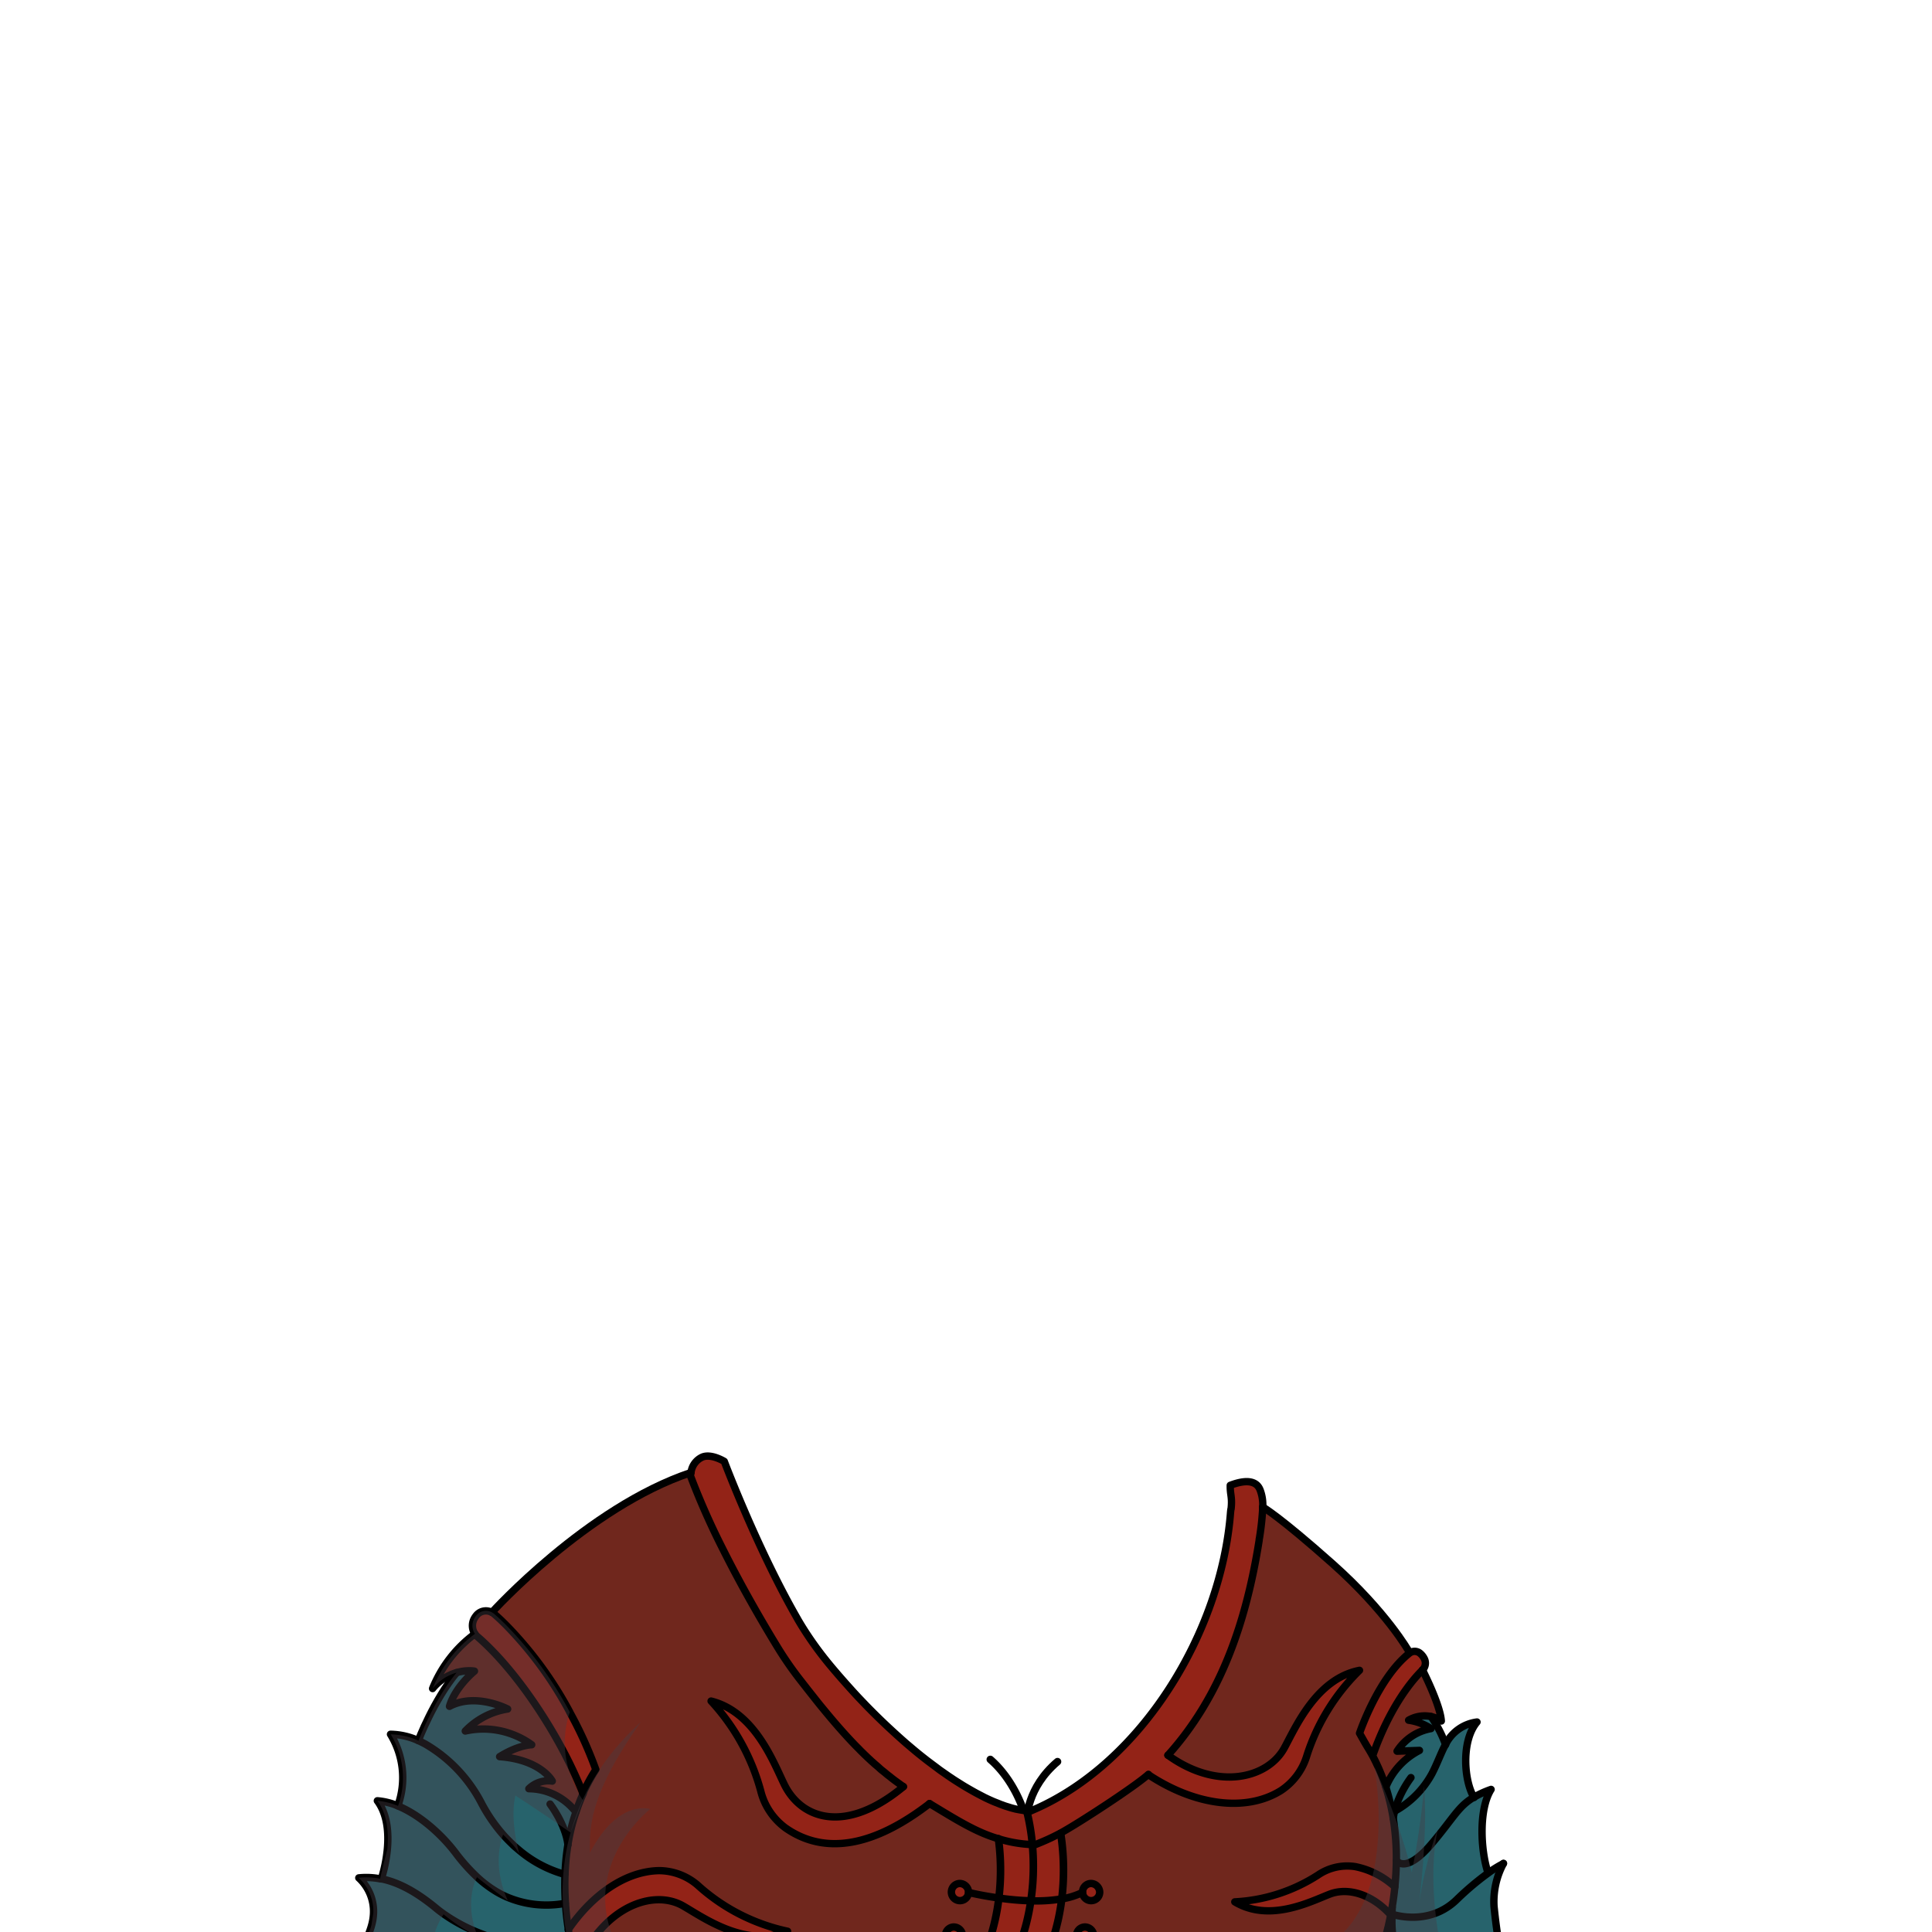 <svg xmlns="http://www.w3.org/2000/svg" viewBox="0 0 432 432">
  <defs>
    <style>.GUNDAN_DESERT_FOX_OUTFIT_DESERT_FOX_OUTFIT_29_cls-1{isolation:isolate;}.GUNDAN_DESERT_FOX_OUTFIT_DESERT_FOX_OUTFIT_29_cls-2,.GUNDAN_DESERT_FOX_OUTFIT_DESERT_FOX_OUTFIT_29_cls-6,.GUNDAN_DESERT_FOX_OUTFIT_DESERT_FOX_OUTFIT_29_cls-7{fill:none;stroke:#000;stroke-linecap:round;stroke-linejoin:round;}.GUNDAN_DESERT_FOX_OUTFIT_DESERT_FOX_OUTFIT_29_cls-2{stroke-width:1.69px;}.GUNDAN_DESERT_FOX_OUTFIT_DESERT_FOX_OUTFIT_29_cls-3{fill:#932317;}.GUNDAN_DESERT_FOX_OUTFIT_DESERT_FOX_OUTFIT_29_cls-4{fill:#27636c;}.GUNDAN_DESERT_FOX_OUTFIT_DESERT_FOX_OUTFIT_29_cls-5{fill:#70271d;}.GUNDAN_DESERT_FOX_OUTFIT_DESERT_FOX_OUTFIT_29_cls-6{stroke-width:1.65px;}.GUNDAN_DESERT_FOX_OUTFIT_DESERT_FOX_OUTFIT_29_cls-7{stroke-width:1.64px;}.GUNDAN_DESERT_FOX_OUTFIT_DESERT_FOX_OUTFIT_29_cls-8{fill:#473d45;opacity:0.4;mix-blend-mode:multiply;}</style>
  </defs>
  <g class="GUNDAN_DESERT_FOX_OUTFIT_DESERT_FOX_OUTFIT_29_cls-1">
    <g id="outfit">
      <path class="GUNDAN_DESERT_FOX_OUTFIT_DESERT_FOX_OUTFIT_29_cls-2" d="M229.61,406.63s0-6.9,6.85-12.72" />
      <path class="GUNDAN_DESERT_FOX_OUTFIT_DESERT_FOX_OUTFIT_29_cls-2" d="M226.66,435.72a36.62,36.62,0,0,0,4.4-17.88c0-10.35-3.86-19.42-9.62-24.42" />
      <path class="GUNDAN_DESERT_FOX_OUTFIT_DESERT_FOX_OUTFIT_29_cls-3" d="M242.63,430.84a2.05,2.05,0,1,1-1.92,2A2,2,0,0,1,242.63,430.84Z" />
      <path class="GUNDAN_DESERT_FOX_OUTFIT_DESERT_FOX_OUTFIT_29_cls-3" d="M216.57,423.15a1.92,1.92,0,1,1-1.92-2A2,2,0,0,1,216.57,423.15Z" />
      <path class="GUNDAN_DESERT_FOX_OUTFIT_DESERT_FOX_OUTFIT_29_cls-4" d="M127.5,434l-.28.12-.19.08c-4.84,2-13.21.81-20.59-2.27a38,38,0,0,1-7.29-4l0,0c-.56-.4-1.11-.81-1.62-1.24-4.47-3.69-8.44-5.8-12.22-6.57a32.65,32.65,0,0,0,1.34-6.63c.33-3.53.06-7.77-2.23-10.84A14.79,14.79,0,0,1,89,403.81l.52.23c4.83,2.15,9.44,6.44,12.49,10.42a42,42,0,0,0,4.66,5.22,25.56,25.56,0,0,0,4.09,3.14,20.39,20.39,0,0,0,2.49,1.32,22.65,22.65,0,0,0,12.67,1.55.36.36,0,0,0,.14,0l.39-.05c.14,2.12.37,4.1.66,5.88a.38.38,0,0,1,0,.1v0C127.2,432.48,127.35,433.29,127.5,434Z" />
      <path class="GUNDAN_DESERT_FOX_OUTFIT_DESERT_FOX_OUTFIT_29_cls-3" d="M215.23,432.88a1.92,1.92,0,1,1-1.93-2A2,2,0,0,1,215.23,432.88Z" />
      <path class="GUNDAN_DESERT_FOX_OUTFIT_DESERT_FOX_OUTFIT_29_cls-3" d="M133.23,395.7a38.22,38.22,0,0,0-2.88,5.31q-.22-.51-.42-1.05c-1-2.42-2.16-4.95-3.5-7.52-4.53-8.75-10.85-17.94-17.24-24.23-.83-.83-1.66-1.59-2.49-2.3a2.48,2.48,0,0,1-.5-.58A3.27,3.27,0,0,1,106,362a4,4,0,0,1,.71-1,2.74,2.74,0,0,1,3.35-.43,2.43,2.43,0,0,1,.5.36c1,.85,1.89,1.72,2.78,2.62a84.74,84.74,0,0,1,14.07,19.28A89.73,89.73,0,0,1,133.23,395.7Z" />
      <path class="GUNDAN_DESERT_FOX_OUTFIT_DESERT_FOX_OUTFIT_29_cls-3" d="M152.7,426.15c-6.73-3.85-18.08.23-23.72,13.94a55.75,55.75,0,0,1-1.48-6c-.15-.75-.3-1.56-.43-2.41v0s0-.06,0-.1c5.58-8.12,13-13.08,20.29-13.22a13.3,13.3,0,0,1,9,3.55,43.23,43.23,0,0,0,19.77,10C166.67,435.64,157.23,428.74,152.7,426.15Z" />
      <path class="GUNDAN_DESERT_FOX_OUTFIT_DESERT_FOX_OUTFIT_29_cls-4" d="M126.4,425.62l-.39.05a.36.36,0,0,1-.14,0,22.65,22.65,0,0,1-12.67-1.55,20.39,20.39,0,0,1-2.49-1.32,25.56,25.56,0,0,1-4.09-3.14,42,42,0,0,1-4.66-5.22c-3-4-7.66-8.27-12.49-10.42l-.52-.23a18.56,18.56,0,0,0-1.63-16,15.6,15.6,0,0,1,6.21,1.41c.54.24,1.08.51,1.61.8a32.63,32.63,0,0,1,12.51,13.17,36.64,36.64,0,0,0,4.81,7c.62.71,1.27,1.39,1.94,2l0,0c.46.45.93.87,1.42,1.28a27,27,0,0,0,10,5.47l.14,0,.34.09A64,64,0,0,0,126.4,425.62Z" />
      <path class="GUNDAN_DESERT_FOX_OUTFIT_DESERT_FOX_OUTFIT_29_cls-5" d="M130.34,401l-.4.93a33.62,33.62,0,0,0-1.2,3.2h0a7.44,7.44,0,0,0-.54-.66,13.4,13.4,0,0,0-9.94-4.52,6.24,6.24,0,0,1,5.24-1.7s-2.48-4.78-11.77-5.47c4.29-2.66,7.17-2.66,7.17-2.66A18.46,18.46,0,0,0,104,387.06a16.68,16.68,0,0,1,9.47-4.92s-7.1-3.73-13-.6c1.28-4.39,5.58-7.87,5.58-7.87a6.38,6.38,0,0,0-1.19-.08,10.23,10.23,0,0,0-2.8.41,10.83,10.83,0,0,0-5.37,3.56,28.46,28.46,0,0,1,9.46-12.22,3.37,3.37,0,0,0,.51.57c.83.71,1.66,1.48,2.49,2.3,6.39,6.29,12.72,15.48,17.24,24.23,1.34,2.57,2.52,5.11,3.5,7.52Z" />
      <path class="GUNDAN_DESERT_FOX_OUTFIT_DESERT_FOX_OUTFIT_29_cls-4" d="M129.1,440.49H80.92s-.33-3.12,1.75-8.81c.14-.4.27-.79.37-1.17a11.56,11.56,0,0,0,.44-2.72,10.2,10.2,0,0,0-3.29-7.91,16.27,16.27,0,0,1,4.81.22l.27,0c3.78.77,7.75,2.88,12.22,6.57.51.43,1.06.84,1.62,1.24l0,0a38,38,0,0,0,7.29,4c7.38,3.08,15.75,4.23,20.59,2.27l.19-.08.28-.12a57.55,57.55,0,0,0,1.45,6l0,.08A4,4,0,0,0,129.1,440.49Z" />
      <path class="GUNDAN_DESERT_FOX_OUTFIT_DESERT_FOX_OUTFIT_29_cls-4" d="M128.74,405.14c-.1.28-.2.57-.29.85-.38,1.24-.7,2.47-1,3.69-.16.73-.31,1.46-.43,2.18,0,.21-.08.43-.11.64a54.62,54.62,0,0,0-.64,6.57L126,419l-.14,0a27,27,0,0,1-10-5.47c-.49-.41-1-.83-1.42-1.28l0,0c-.67-.63-1.32-1.31-1.94-2a36.64,36.64,0,0,1-4.81-7A32.63,32.63,0,0,0,95.14,390c-.53-.29-1.07-.56-1.61-.8,0,0,3.47-9.1,8.57-15.2a10.23,10.23,0,0,1,2.8-.41,6.38,6.38,0,0,1,1.19.08s-4.3,3.48-5.58,7.87c5.9-3.13,13,.6,13,.6a16.68,16.68,0,0,0-9.47,4.92,18.46,18.46,0,0,1,14.85,3.07s-2.88,0-7.17,2.66c9.29.69,11.77,5.47,11.77,5.47a6.24,6.24,0,0,0-5.24,1.7,13.4,13.4,0,0,1,9.94,4.52,7.44,7.44,0,0,1,.54.66Z" />
      <path class="GUNDAN_DESERT_FOX_OUTFIT_DESERT_FOX_OUTFIT_29_cls-4" d="M311.82,405c-.12.53-.22,1.07-.29,1.61h0a48.89,48.89,0,0,0-1.69-7.09h0a16.07,16.07,0,0,1,7.47-8.07l-5,.17a11.37,11.37,0,0,1,7.58-5.05,12.14,12.14,0,0,0-5-1.88,7.24,7.24,0,0,1,5-.82,27.71,27.71,0,0,1,3.24,6.28c-1,1.83-1.76,4-3,6.46A21,21,0,0,1,311.82,405Z" />
      <path class="GUNDAN_DESERT_FOX_OUTFIT_DESERT_FOX_OUTFIT_29_cls-3" d="M244,421.1a2.05,2.05,0,1,1-1.92,2A2,2,0,0,1,244,421.1Z" />
      <path class="GUNDAN_DESERT_FOX_OUTFIT_DESERT_FOX_OUTFIT_29_cls-4" d="M323.21,390.11a9.16,9.16,0,0,1,7.07-5.09c-3.59,4.27-2.91,13.23-.66,16.88-3.5,2-4.49,4.49-9.27,10.17-6.15,7.31-8.12,4-8.12,4a56.77,56.77,0,0,0-.7-9.45h0c.07-.54.17-1.08.29-1.61a21,21,0,0,0,8.37-8.4C321.45,394.14,322.21,391.94,323.21,390.11Z" />
      <path class="GUNDAN_DESERT_FOX_OUTFIT_DESERT_FOX_OUTFIT_29_cls-5" d="M322.28,384.82a6.61,6.61,0,0,0-2.31-1,7.24,7.24,0,0,0-5,.82,12.14,12.14,0,0,1,5,1.88,11.37,11.37,0,0,0-7.58,5.05l5-.17a16.07,16.07,0,0,0-7.47,8.07,44.21,44.21,0,0,0-2.94-6.91c3.94-11.27,9.09-17.15,11.16-19.19C318.06,373.38,322,381.2,322.28,384.82Z" />
      <path class="GUNDAN_DESERT_FOX_OUTFIT_DESERT_FOX_OUTFIT_29_cls-4" d="M311.22,428s8.15,2.91,14.47-3.2a64.14,64.14,0,0,1,7-5.93,24.93,24.93,0,0,1,3.46-2.16,18,18,0,0,0-2.12,9.64c.51,5.1,1.11,8.33,1.11,8.33l-23.46-.07a22,22,0,0,1-.49-6.05Z" />
      <path class="GUNDAN_DESERT_FOX_OUTFIT_DESERT_FOX_OUTFIT_29_cls-3" d="M318.06,373.38c-2.07,2-7.22,7.92-11.16,19.19-.47-.86-1-1.72-1.51-2.56,0-.08-.09-.16-.14-.24L304,387.55s4.11-12.32,11.14-17.89a1.89,1.89,0,0,1,2.36,0,3.69,3.69,0,0,1,1,1.27A2.19,2.19,0,0,1,318.06,373.38Z" />
      <path class="GUNDAN_DESERT_FOX_OUTFIT_DESERT_FOX_OUTFIT_29_cls-3" d="M311.89,421.92c-.23,2.35-.57,4.47-.93,6.29-4.18-4.67-9.53-6.22-13.62-4.66-4.29,1.66-13.44,6.41-21.24,1.73a37.85,37.85,0,0,0,18.61-6,11.6,11.6,0,0,1,8.32-1.88A18.34,18.34,0,0,1,311.89,421.92Z" />
      <path class="GUNDAN_DESERT_FOX_OUTFIT_DESERT_FOX_OUTFIT_29_cls-4" d="M311.22,428v.56l-.26-.3c.36-1.82.7-3.94.93-6.29.19-1.84.31-3.82.34-5.89,0,0,2,3.35,8.12-4,4.78-5.68,5.77-8.14,9.27-10.17a22.66,22.66,0,0,1,3.79-1.71c-2.75,4.37-2.4,13.43-.69,18.63a64.14,64.14,0,0,0-7,5.93C319.37,430.86,311.22,428,311.22,428Z" />
      <path class="GUNDAN_DESERT_FOX_OUTFIT_DESERT_FOX_OUTFIT_29_cls-3" d="M304,373.49a46.75,46.75,0,0,0-11.77,19.06,14.26,14.26,0,0,1-5.81,7.84c-7.72,4.82-19.13,3.38-29.62-3.56-3.11,2.79-15.9,11.14-19.62,13.12a54.71,54.71,0,0,1,.63,8.2,52.62,52.62,0,0,1-.39,6.46,48.24,48.24,0,0,1-2.27,9.87,40,40,0,0,1-2.37,5.53c-.08.16-.16.32-.25.48H218.44c.09-.16.17-.32.25-.48a40.61,40.61,0,0,0,2.51-6,48.51,48.51,0,0,0,2.16-9.63,55.2,55.2,0,0,0-.1-13.24h0c-5-1.46-9.26-4.16-15.41-7.87h0c-12.35,9.53-23.33,11.63-32.17,5.47a14.62,14.62,0,0,1-5.57-8.31A48.21,48.21,0,0,0,159,380.35c9.8,2.48,14,13.83,16.37,18.68,3.85,7.8,13.78,11.16,26.64.47-.56-.39-1.13-.79-1.67-1.2-.39-.28-.78-.58-1.16-.89s-.75-.56-1.11-.88-1-.77-1.42-1.18-1-.83-1.45-1.28c-.21-.17-.4-.35-.59-.53-.37-.34-.75-.69-1.11-1.05a3.51,3.51,0,0,1-.34-.33c-.32-.31-.64-.62-.95-.94s-.61-.61-.9-.91c-2.48-2.56-4.86-5.31-7.23-8.2-.84-1-1.67-2.07-2.52-3.14s-1.83-2.33-2.76-3.52a77.72,77.72,0,0,1-4.72-6.8c-2.83-4.61-7.8-13-12.47-22.34a151.44,151.44,0,0,1,20.2,21.35c1.39,1.79,2.79,3.53,4.22,5.2.48.59,1,1.18,1.49,1.75,1,1.16,2,2.29,3,3.38.49.56,1,1.09,1.5,1.63s1,1.06,1.5,1.57c3.06,3.16,6.1,6,9.09,8.62.36.32.74.63,1.1.93.94.8,1.86,1.56,2.77,2.27l.88.69,1,.75c.45.35.9.68,1.34,1s.77.57,1.15.83l1.26.88.59.39c.42.29.83.56,1.25.82l1.35.85c.44.28.89.54,1.32.78s.68.4,1,.57c.53.3,1.06.58,1.58.85l1,.52c.56.27,1.11.53,1.65.76.33.15.66.29,1,.41s.7.28,1,.4l.27.09c.34.14.67.25,1,.35s.7.22,1,.31l.22.06c.3.09.6.16.89.23h.07c.34.08.66.14,1,.19s.67.12,1,.16l.28,0,.85.07,1.13-.49c23.67-10.58,40.87-41.69,43.61-66.35.15-1.43.07,0,.17-1.34.16-2.19-.28-2.62-.24-4.66,3.63-1.37,5.87-1,6.66,1a9.3,9.3,0,0,1,.6,3.84,1.21,1.21,0,0,1,0,.19v-.12a61.1,61.1,0,0,1-.69,6.54h0c0,.26-.07.51-.11.77-2.89,18.28-8.55,34.89-20.4,48.05,11.09,8,22.26,5.2,26-1.57C289.69,386.29,294.3,375.39,304,373.49Z" />
      <path class="GUNDAN_DESERT_FOX_OUTFIT_DESERT_FOX_OUTFIT_29_cls-5" d="M315.14,369.66l-.17-.44s-4.31-8.21-16.29-18.94S282.38,337,282.38,337h0a64,64,0,0,1-.7,6.61h0c0,.26-.07.51-.11.77-2.89,18.28-8.55,34.89-20.4,48.05,11.09,8,22.26,5.2,26-1.57,2.55-4.62,7.15-15.5,16.84-17.41a46.75,46.75,0,0,0-11.77,19.06,14.24,14.24,0,0,1-5.8,7.84c-7.74,4.82-19.15,3.38-29.64-3.56-3.1,2.8-15.89,11.14-19.61,13.12a53.41,53.41,0,0,1,.64,8.2,52.6,52.6,0,0,1-.4,6.46,48.4,48.4,0,0,1-2.27,9.87,40,40,0,0,1-2.37,5.53c-.08.16-.16.32-.25.48l76.85-5.92c0-.13.09-.29.14-.48s.07-.21.11-.33c.21-.72.5-1.77.81-3.06.18-.74.35-1.58.53-2.49a19.17,19.17,0,0,0-1.95-1.89l-.09-.07a15.33,15.33,0,0,0-3.44-2.16,9.1,9.1,0,0,0-1.36-.53,10,10,0,0,0-6.78,0c-4.29,1.65-13.44,6.4-21.24,1.72a37.81,37.81,0,0,0,18.6-6,11.6,11.6,0,0,1,8.33-1.87,14.64,14.64,0,0,1,2.63.71c.48.18,1,.38,1.44.6a19.33,19.33,0,0,1,2.62,1.52,24.23,24.23,0,0,1,2.18,1.7c.18-1.84.3-3.81.33-5.87h0c0-1.52,0-3.1-.15-4.72h0c-.11-1.55-.28-3.13-.54-4.73-.14-.87-.3-1.76-.49-2.64a0,0,0,0,0,0,0c-.18-.8-.37-1.6-.59-2.41s-.39-1.34-.6-2h0a42.8,42.8,0,0,0-2.94-6.9c-.47-.86-1-1.72-1.51-2.57,0-.08-.09-.15-.14-.24L304,387.56a53.4,53.4,0,0,1,7.45-14.1A22.62,22.62,0,0,1,315.14,369.66ZM244,421.1a2.05,2.05,0,1,1-1.92,2A2,2,0,0,1,244,421.1Zm-1.34,9.74a2.05,2.05,0,1,1-1.93,2.05A2,2,0,0,1,242.64,430.84Z" />
      <path class="GUNDAN_DESERT_FOX_OUTFIT_DESERT_FOX_OUTFIT_29_cls-5" d="M223.26,411.16h0c-5-1.46-9.26-4.16-15.41-7.87-12.34,9.54-23.35,11.64-32.18,5.48-8.85-7.88-5.34-17.32-16.69-28.41,20.46,6.36,12.44,40.9,43,19.15-.28-.19-.56-.38-.84-.6s-.39-.27-.58-.42c-10-7.59-15.54-22.1-22.62-34.21-3.13-5.35-6.56-10.23-10.82-13.84-1.61-1.5-7.31-18.54-10.13-24.61a4.39,4.39,0,0,0-2.5,3.45C131.3,337,110,360.52,110,360.52c9.72,7.19,21,27.45,23.22,35.18-6.82,10.44-8.08,23.84-6.17,35.81,22.95-27.68,25.45-4.86,49,.31C156,438.6,146.32,407.16,129,440.09c.05.16.09.29.13.4h89.34C223.12,431.75,224.57,421.05,223.26,411.16Zm-10,23.78c-2.48,0-2.49-4.13,0-4.1S215.79,435,213.3,434.94Zm1.35-9.74c-2.5,0-2.5-4.14,0-4.1S217.14,425.24,214.65,425.2Z" />
      <path class="GUNDAN_DESERT_FOX_OUTFIT_DESERT_FOX_OUTFIT_29_cls-3" d="M154.5,329.27s1.93-5.06,7.44-2.5c4.92,11.94,11.28,32.14,31,52.84,6.29,12,1.68,13.93,1.68,13.93S166.47,367,154.5,329.27Z" />
      <path class="GUNDAN_DESERT_FOX_OUTFIT_DESERT_FOX_OUTFIT_29_cls-6" d="M129.1,440.49a4,4,0,0,1-.12-.4l0-.08a57.55,57.55,0,0,1-1.45-6c-.15-.75-.3-1.56-.43-2.41v0a.38.38,0,0,0,0-.1c-.29-1.78-.52-3.76-.66-5.88a64,64,0,0,1-.1-6.55,54.62,54.62,0,0,1,.64-6.57c0-.21.07-.43.11-.64.12-.72.27-1.45.43-2.18.27-1.22.59-2.45,1-3.69.09-.28.19-.57.29-.85a33.62,33.62,0,0,1,1.2-3.2l.4-.93" />
      <path class="GUNDAN_DESERT_FOX_OUTFIT_DESERT_FOX_OUTFIT_29_cls-6" d="M127.36,382.77a89.73,89.73,0,0,1,5.87,12.92,40.1,40.1,0,0,0-2.89,5.32l-.41-1.05c-1-2.41-2.16-4.95-3.5-7.52-4.53-8.75-10.85-17.94-17.24-24.23-.83-.82-1.66-1.59-2.49-2.3a3.37,3.37,0,0,1-.51-.57A3.32,3.32,0,0,1,106,362a4.36,4.36,0,0,1,.71-1,2.76,2.76,0,0,1,3.35-.42,2.54,2.54,0,0,1,.5.36c1,.85,1.89,1.72,2.78,2.62a84.61,84.61,0,0,1,14.07,19.27" />
      <path class="GUNDAN_DESERT_FOX_OUTFIT_DESERT_FOX_OUTFIT_29_cls-6" d="M123,403.39s3.46,4.5,4,9.11" />
      <path class="GUNDAN_DESERT_FOX_OUTFIT_DESERT_FOX_OUTFIT_29_cls-6" d="M309.84,399.48a44.21,44.21,0,0,0-2.94-6.91c-.47-.86-1-1.72-1.51-2.56,0-.08-.09-.16-.14-.24L304,387.55s4.11-12.32,11.14-17.89a1.89,1.89,0,0,1,2.36,0,3.69,3.69,0,0,1,1,1.27,2.19,2.19,0,0,1-.42,2.49c-2.07,2-7.22,7.92-11.16,19.19" />
      <path class="GUNDAN_DESERT_FOX_OUTFIT_DESERT_FOX_OUTFIT_29_cls-6" d="M309.37,434.57h0c.19-.62.61-2,1.06-3.86.17-.74.35-1.58.53-2.49.36-1.82.7-3.94.93-6.29.19-1.84.31-3.82.34-5.89a56.77,56.77,0,0,0-.7-9.45,48.89,48.89,0,0,0-1.69-7.09" />
      <path class="GUNDAN_DESERT_FOX_OUTFIT_DESERT_FOX_OUTFIT_29_cls-6" d="M311.53,406.58c.07-.54.17-1.08.29-1.61,0-.17.08-.33.13-.49a23.62,23.62,0,0,1,3.54-7" />
      <path class="GUNDAN_DESERT_FOX_OUTFIT_DESERT_FOX_OUTFIT_29_cls-6" d="M127.5,434l-.28.12-.19.08c-4.84,2-13.21.81-20.59-2.27a38,38,0,0,1-7.29-4l0,0c-.56-.4-1.11-.81-1.62-1.24-4.47-3.69-8.44-5.8-12.22-6.57l-.27,0a16.27,16.27,0,0,0-4.81-.22,10.2,10.2,0,0,1,3.29,7.91,11.56,11.56,0,0,1-.44,2.72c-.1.38-.23.77-.37,1.17-2.08,5.69-1.75,8.81-1.75,8.81h151.6l76.85-5.92h2.34a4.63,4.63,0,0,1-.14-.48,27,27,0,0,1-.35-5.58c0-.2,0-.39,0-.56,0-.88.06-1.47.06-1.47" />
      <path class="GUNDAN_DESERT_FOX_OUTFIT_DESERT_FOX_OUTFIT_29_cls-2" d="M218.44,440.49A40.89,40.89,0,0,0,221.2,434a47.66,47.66,0,0,0,2.15-9.63,52.57,52.57,0,0,0-.1-13.24" />
      <path class="GUNDAN_DESERT_FOX_OUTFIT_DESERT_FOX_OUTFIT_29_cls-2" d="M232.52,440.49a39.8,39.8,0,0,0,2.62-6,48.49,48.49,0,0,0,2.27-9.88,52.34,52.34,0,0,0,.39-6.45,53.55,53.55,0,0,0-.63-8.21" />
      <path class="GUNDAN_DESERT_FOX_OUTFIT_DESERT_FOX_OUTFIT_29_cls-6" d="M154.5,329.27C131.3,337,110,360.52,110,360.52" />
      <path class="GUNDAN_DESERT_FOX_OUTFIT_DESERT_FOX_OUTFIT_29_cls-6" d="M282.38,337S286,339,298,349.68s17,19.54,17,19.54" />
      <path class="GUNDAN_DESERT_FOX_OUTFIT_DESERT_FOX_OUTFIT_29_cls-6" d="M318.06,373.38s4,7.82,4.22,11.44a6.61,6.61,0,0,0-2.31-1,7.24,7.24,0,0,0-5,.82,12.14,12.14,0,0,1,5,1.88,11.37,11.37,0,0,0-7.58,5.05l5-.17a16.07,16.07,0,0,0-7.47,8.07h0" />
      <path class="GUNDAN_DESERT_FOX_OUTFIT_DESERT_FOX_OUTFIT_29_cls-6" d="M106.19,365.34a28.46,28.46,0,0,0-9.46,12.22A10.83,10.83,0,0,1,102.1,374a10.23,10.23,0,0,1,2.8-.41,6.38,6.38,0,0,1,1.19.08s-4.3,3.48-5.58,7.87c5.9-3.13,13,.6,13,.6a16.68,16.68,0,0,0-9.47,4.92,18.46,18.46,0,0,1,14.85,3.07s-2.88,0-7.17,2.66c9.29.69,11.77,5.47,11.77,5.47a6.24,6.24,0,0,0-5.24,1.7,13.4,13.4,0,0,1,9.94,4.52,7.44,7.44,0,0,1,.54.66" />
      <path class="GUNDAN_DESERT_FOX_OUTFIT_DESERT_FOX_OUTFIT_29_cls-6" d="M216.57,423.15a1.92,1.92,0,1,1-1.92-2A2,2,0,0,1,216.57,423.15Z" />
      <path class="GUNDAN_DESERT_FOX_OUTFIT_DESERT_FOX_OUTFIT_29_cls-6" d="M245.9,423.15a1.92,1.92,0,1,1-1.92-2A2,2,0,0,1,245.9,423.15Z" />
      <path class="GUNDAN_DESERT_FOX_OUTFIT_DESERT_FOX_OUTFIT_29_cls-6" d="M216.57,423.15s2.84.71,6.78,1.25a62,62,0,0,0,7.22.63,35.78,35.78,0,0,0,6.84-.43,16.45,16.45,0,0,0,4.65-1.45" />
      <path class="GUNDAN_DESERT_FOX_OUTFIT_DESERT_FOX_OUTFIT_29_cls-6" d="M215.23,432.88a1.92,1.92,0,1,1-1.93-2A2,2,0,0,1,215.23,432.88Z" />
      <path class="GUNDAN_DESERT_FOX_OUTFIT_DESERT_FOX_OUTFIT_29_cls-6" d="M244.56,432.88a1.93,1.93,0,1,1-1.93-2A2,2,0,0,1,244.56,432.88Z" />
      <path class="GUNDAN_DESERT_FOX_OUTFIT_DESERT_FOX_OUTFIT_29_cls-7" d="M261.15,392.47c11.85-13.16,17.51-29.77,20.4-48.05,0-.26.08-.51.11-.77h0a61.1,61.1,0,0,0,.69-6.54.17.17,0,0,0,0-.07" />
      <path class="GUNDAN_DESERT_FOX_OUTFIT_DESERT_FOX_OUTFIT_29_cls-7" d="M282.39,336.8s0,0,0,.12,0,0,0,0,0,.06,0,.1a1.21,1.21,0,0,1,0,.19" />
      <path class="GUNDAN_DESERT_FOX_OUTFIT_DESERT_FOX_OUTFIT_29_cls-7" d="M202,399.5c-.28-.2-.56-.39-.84-.6s-.39-.27-.58-.42l-.25-.18c-.39-.28-.78-.58-1.16-.89s-.75-.56-1.11-.88-1-.77-1.42-1.18-1-.84-1.45-1.28c-.21-.17-.4-.35-.59-.53-.37-.34-.75-.69-1.11-1.05a3.51,3.51,0,0,1-.34-.33c-.32-.31-.65-.62-.95-.94s-.61-.61-.9-.91c-2.48-2.56-4.86-5.31-7.23-8.2-.84-1-1.67-2.07-2.52-3.14s-1.83-2.33-2.76-3.52a77.72,77.72,0,0,1-4.72-6.8c-2.83-4.61-7.8-13-12.47-22.34a165.7,165.7,0,0,1-7.2-16.28c0-.26.06-.51.11-.76a4.39,4.39,0,0,1,2.5-3.45c2-.87,4.94.95,4.94.95s7.32,19.41,16.26,35c.32.58.66,1.14,1,1.7a77.32,77.32,0,0,0,6.81,9.38c.49.59,1,1.17,1.49,1.75q1.5,1.72,3,3.38c.49.55,1,1.09,1.5,1.63l1.5,1.57c3.06,3.16,6.1,6,9.09,8.62l1.1.93c.94.8,1.86,1.56,2.77,2.27l.88.69,1,.75,1.34,1c.38.3.77.57,1.15.83l1.26.88.59.39c.42.29.83.56,1.25.82l1.35.85c.44.27.89.53,1.32.78s.68.39,1,.57c.53.3,1.06.58,1.58.85l1,.52c.56.27,1.11.53,1.65.76.33.15.66.28,1,.41s.69.28,1,.4l.27.09c.34.14.67.25,1,.35s.7.22,1,.31l.22.06.89.23h.07c.34.08.66.14,1,.19s.67.12,1,.16l.28,0,.85.07,1.13-.49c23.7-10.51,41.53-39.26,43.61-66.35.15-1.43.07,0,.17-1.34.16-2.19-.28-2.62-.24-4.66,3.63-1.37,5.87-1,6.66,1a9.3,9.3,0,0,1,.6,3.84.17.17,0,0,1,0,.07v.15c0,.11,0,.2,0,.2" />
      <path class="GUNDAN_DESERT_FOX_OUTFIT_DESERT_FOX_OUTFIT_29_cls-7" d="M207.85,403.28c6.14,3.71,10.4,6.41,15.4,7.87h0a29.52,29.52,0,0,0,6.91,1.27l.55,0,.91,0,1.36-.56q2.15-.9,4.19-2c3.72-2,16.52-10.32,19.62-13.11" />
      <path class="GUNDAN_DESERT_FOX_OUTFIT_DESERT_FOX_OUTFIT_29_cls-7" d="M207.84,403.29c-12.35,9.53-23.33,11.63-32.17,5.46a14.61,14.61,0,0,1-5.57-8.3A48.12,48.12,0,0,0,159,380.36c9.8,2.46,14,13.82,16.38,18.67,3.84,7.8,13.77,11.15,26.63.47" />
      <path class="GUNDAN_DESERT_FOX_OUTFIT_DESERT_FOX_OUTFIT_29_cls-7" d="M127.05,431.5c5.58-8.12,13-13.08,20.29-13.22a13.3,13.3,0,0,1,9,3.55,43.23,43.23,0,0,0,19.77,10c-9.41,3.82-18.85-3.08-23.38-5.67-6.73-3.85-18.08.23-23.72,13.94" />
      <path class="GUNDAN_DESERT_FOX_OUTFIT_DESERT_FOX_OUTFIT_29_cls-7" d="M261.15,392.47c11.09,8,22.25,5.2,26-1.57,2.54-4.62,7.15-15.51,16.84-17.41a46.75,46.75,0,0,0-11.77,19.06,14.22,14.22,0,0,1-5.81,7.83c-7.73,4.83-19.14,3.39-29.62-3.55" />
      <path class="GUNDAN_DESERT_FOX_OUTFIT_DESERT_FOX_OUTFIT_29_cls-7" d="M311.89,421.92a18.34,18.34,0,0,0-8.86-4.54,11.6,11.6,0,0,0-8.32,1.88,37.85,37.85,0,0,1-18.61,6c7.8,4.68,16.95-.07,21.24-1.73,4.09-1.56,9.44,0,13.62,4.66l.26.3" />
      <path class="GUNDAN_DESERT_FOX_OUTFIT_DESERT_FOX_OUTFIT_29_cls-6" d="M126.4,425.62l-.39.05a.36.36,0,0,1-.14,0,22.65,22.65,0,0,1-12.67-1.55,20.39,20.39,0,0,1-2.49-1.32,25.56,25.56,0,0,1-4.09-3.14,42,42,0,0,1-4.66-5.22c-3-4-7.66-8.27-12.49-10.42l-.52-.23a14.79,14.79,0,0,0-4.57-1.13c2.29,3.07,2.56,7.31,2.23,10.84a32.65,32.65,0,0,1-1.34,6.63" />
      <path class="GUNDAN_DESERT_FOX_OUTFIT_DESERT_FOX_OUTFIT_29_cls-6" d="M126.3,419.07,126,419l-.14,0a27,27,0,0,1-10-5.47c-.49-.41-1-.83-1.42-1.28l0,0c-.67-.63-1.32-1.31-1.94-2a36.64,36.64,0,0,1-4.81-7A32.63,32.63,0,0,0,95.14,390c-.53-.29-1.07-.56-1.61-.8a15.6,15.6,0,0,0-6.21-1.41,18.56,18.56,0,0,1,1.63,16" />
      <path class="GUNDAN_DESERT_FOX_OUTFIT_DESERT_FOX_OUTFIT_29_cls-6" d="M102.1,374c-5.1,6.1-8.57,15.2-8.57,15.2" />
      <path class="GUNDAN_DESERT_FOX_OUTFIT_DESERT_FOX_OUTFIT_29_cls-6" d="M336.19,416.65h0a18,18,0,0,0-2.12,9.64c.51,5.1,1.11,8.33,1.11,8.33l-23.46-.07" />
      <path class="GUNDAN_DESERT_FOX_OUTFIT_DESERT_FOX_OUTFIT_29_cls-6" d="M311.22,428s8.15,2.91,14.47-3.2a64.14,64.14,0,0,1,7-5.93,24.93,24.93,0,0,1,3.46-2.16" />
      <path class="GUNDAN_DESERT_FOX_OUTFIT_DESERT_FOX_OUTFIT_29_cls-6" d="M312.23,416s2,3.35,8.12-4c4.78-5.68,5.77-8.14,9.27-10.17a22.66,22.66,0,0,1,3.79-1.71c-2.75,4.37-2.4,13.43-.69,18.63" />
      <path class="GUNDAN_DESERT_FOX_OUTFIT_DESERT_FOX_OUTFIT_29_cls-6" d="M311.82,405a21,21,0,0,0,8.37-8.4c1.26-2.43,2-4.63,3-6.46a9.16,9.16,0,0,1,7.07-5.09c-3.59,4.27-2.91,13.23-.66,16.88" />
      <path class="GUNDAN_DESERT_FOX_OUTFIT_DESERT_FOX_OUTFIT_29_cls-6" d="M320,383.83a27.71,27.71,0,0,1,3.24,6.28h0" />
      <path class="GUNDAN_DESERT_FOX_OUTFIT_DESERT_FOX_OUTFIT_29_cls-2" d="M229.58,404.93a49.92,49.92,0,0,1,1.26,7.53c.15,1.59.22,3.2.22,4.83a51.22,51.22,0,0,1-.57,7.73,46.55,46.55,0,0,1-2.45,9.7,38.7,38.7,0,0,1-2.41,5.29" />
      <path class="GUNDAN_DESERT_FOX_OUTFIT_DESERT_FOX_OUTFIT_29_cls-8" d="M321.92,434.09H298c14.37-10,9.51-38.2,9.32-39,6.36,14.1,8.34,23.56,8.34,23.56a171.69,171.69,0,0,0,2.78-19.22c.7,9.19-.5,20.9-1.11,26a88.87,88.87,0,0,1,4.23-16.72C319,420.17,321.92,434.09,321.92,434.09Z" />
      <path class="GUNDAN_DESERT_FOX_OUTFIT_DESERT_FOX_OUTFIT_29_cls-8" d="M145.39,404.5s-19.59,15.28-4.12,36c-12.42,0-12.52-.48-12.52-.48s-12.69-30.09,14.56-55c-12.05,16.89-11.42,24.3-11.42,29.31C138.23,402.11,145.39,404.5,145.39,404.5Z" />
      <path class="GUNDAN_DESERT_FOX_OUTFIT_DESERT_FOX_OUTFIT_29_cls-8" d="M130.35,402.53l-2.76,7.23-.11-.07-.56-.39-1-.67-.17-.13c-2.75-1.86-7.87-5.33-10.51-7-1,4.37.05,9.64.61,12,.13.53.22.91.28,1.09a10.18,10.18,0,0,0-1.7-2.37l0,0c-.51-.56-1.13-1.23-1.94-2-2.18,6.09-.13,12,.74,14,.18.44.31.69.33.75s-1.28-.92-2.82-2.07c-1.22-.92-2.71-2.05-4.09-3.16h0c-2.35,4.87-1,10.12-.18,12.3.21.6.38,1,.4,1a39.49,39.49,0,0,1-7.69-5l0,0A16.55,16.55,0,0,0,96.74,440l-.15.48H80.92s-.33-3.12,1.74-8.81c.16-.4.28-.79.39-1.17.13-.86.27-1.77.43-2.72a10.14,10.14,0,0,0-3.29-7.9,15.6,15.6,0,0,1,4.81.21c.46-2.09,1-4.3,1.61-6.58.33-3.53.07-7.78-2.23-10.84A15.08,15.08,0,0,1,89,403.81a18.55,18.55,0,0,0-1.63-16,15.77,15.77,0,0,1,6.21,1.41S97,380.1,102.1,374a10.64,10.64,0,0,0-5.36,3.56,28.36,28.36,0,0,1,9.46-12.23A3.27,3.27,0,0,1,106,362a4,4,0,0,1,.71-1,2.74,2.74,0,0,1,3.35-.43,2.43,2.43,0,0,1,.5.36c1,.85,1.89,1.72,2.78,2.62a84.74,84.74,0,0,1,14.07,19.28,21.15,21.15,0,0,0-.93,9.66,23.9,23.9,0,0,0,3,8.68c.19.34.36.61.5.82s.28.4.35.5Z" />
    </g>
  </g>
</svg>